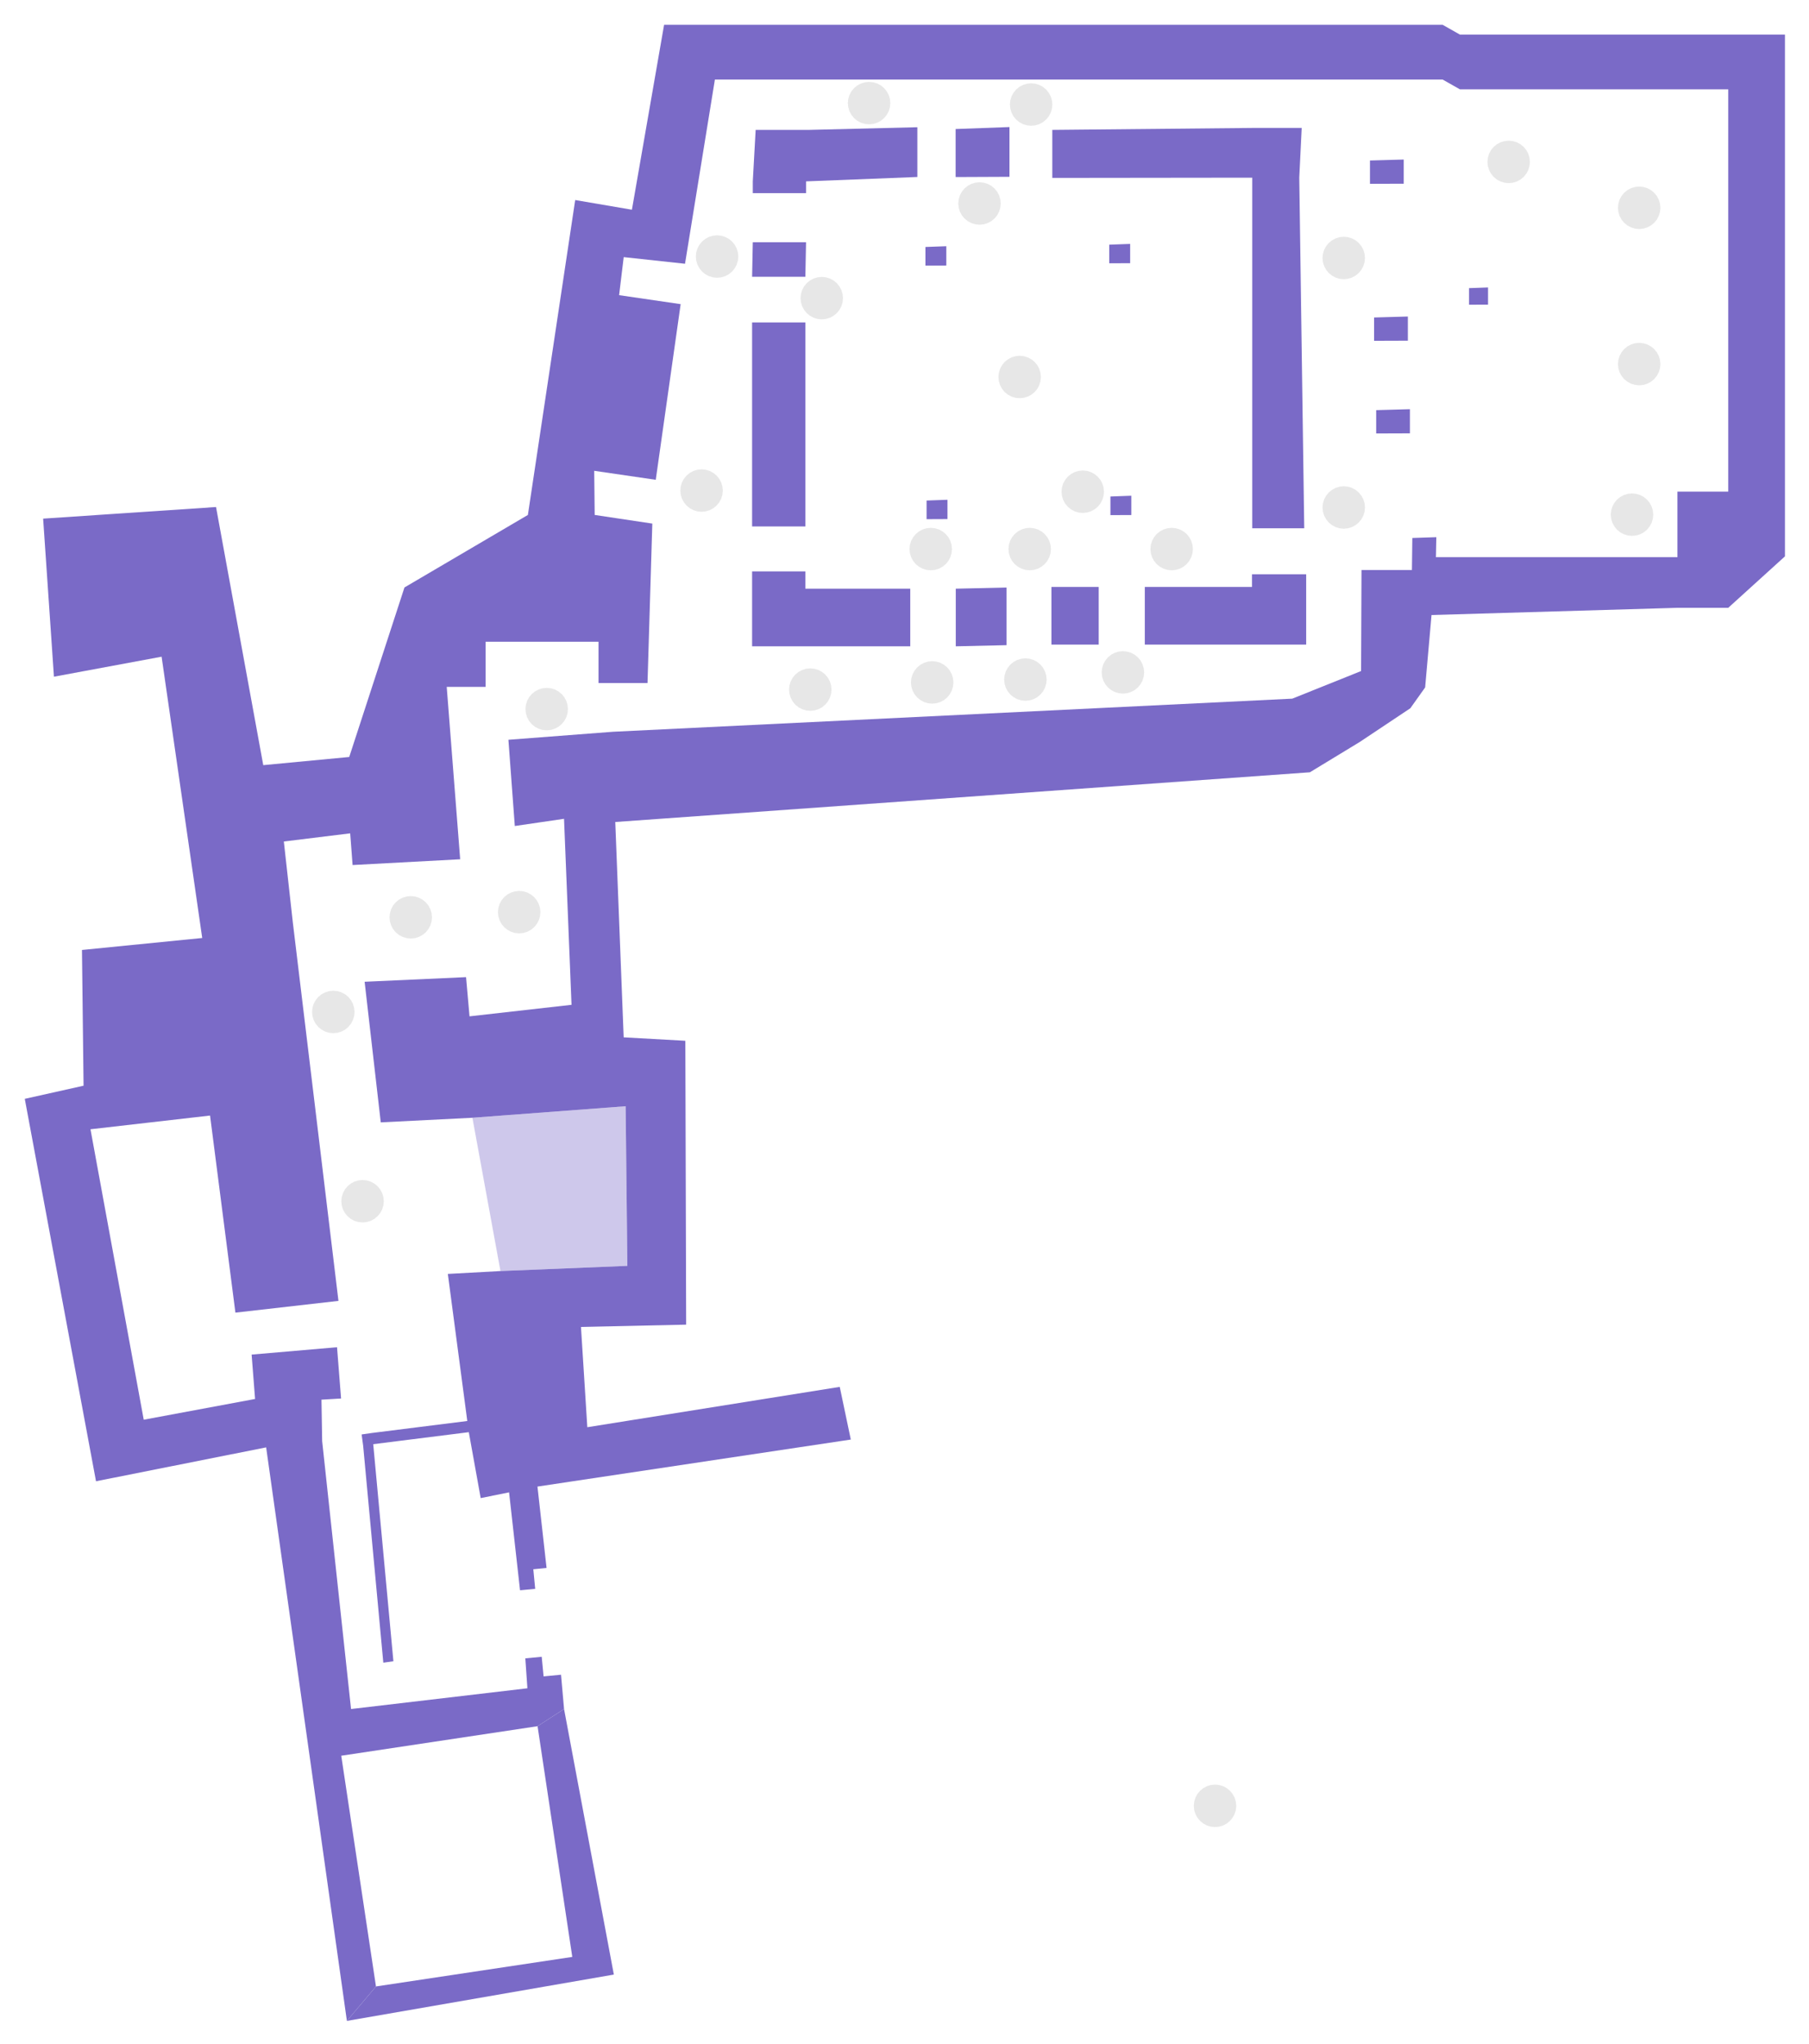 <?xml version="1.0" encoding="UTF-8"?>
<!-- Generator: Blender, SVG Export for Grease Pencil - v1.0 -->
<!DOCTYPE svg PUBLIC "-//W3C//DTD SVG 1.1//EN" "http://www.w3.org/Graphics/SVG/1.1/DTD/svg11.dtd">
<svg version="1.0" x="0px" y="0px" xmlns="http://www.w3.org/2000/svg" width="730px" height="825px" viewBox="0 0 730 825">
	<g id="blender_frame_1">
		<g id="blender_object_GPencil.034">
			<!--Layer: Plane_001_Fills-->
			<g id="Plane_001_Fills">
				<polygon fill="#7A6AC7" stroke="none" fill-opacity="1" points="407.361,51.276 385.633,52.073 385.633,71.452 407.361,71.356" />
				<polygon fill="#7A6AC7" stroke="none" fill-opacity="1" points="424.642,52.422 424.642,71.801 505.323,71.705 505.323,213.199 526.31,213.199 524.3,71.705 525.285,51.625 506.308,51.625" />
				<polygon fill="#7A6AC7" stroke="none" fill-opacity="1" points="303.781,73.196 303.781,77.94 325.271,77.94 325.271,73.196 370.182,71.426 370.182,51.346 326.424,52.422 304.935,52.422" />
				<polygon fill="#7A6AC7" stroke="none" fill-opacity="1" points="303.781,97.755 303.502,111.709 324.991,111.709 325.271,97.755" />
				<polygon fill="#7A6AC7" stroke="none" fill-opacity="1" points="303.502,130.129 303.502,212.458 324.991,212.458 324.991,130.129" />
				<polygon fill="#7A6AC7" stroke="none" fill-opacity="1" points="367.319,260.832 367.319,237.575 324.991,237.575 324.991,230.598 303.502,230.598 303.502,237.575 303.502,260.832 324.991,260.832" />
				<polygon fill="#7A6AC7" stroke="none" fill-opacity="1" points="385.692,260.832 406.158,260.367 406.158,237.11 385.692,237.575" />
				<polygon fill="#7A6AC7" stroke="none" fill-opacity="1" points="424.298,260.134 443.369,260.134 443.369,236.877 424.298,236.877" />
				<polygon fill="#7A6AC7" stroke="none" fill-opacity="1" points="527.093,236.877 527.093,231.761 505.232,231.761 505.232,236.877 461.974,236.877 461.974,260.134 505.232,260.134 527.093,260.134" />
				<polygon fill="#7A6AC7" stroke="none" fill-opacity="1" points="381.873,99.365 373.445,99.674 373.445,107.19 381.873,107.153" />
				<polygon fill="#7A6AC7" stroke="none" fill-opacity="1" points="456.062,98.434 447.634,98.743 447.634,106.26 456.062,106.223" />
				<polygon fill="#7A6AC7" stroke="none" fill-opacity="1" points="456.528,200.066 448.099,200.376 448.099,207.892 456.528,207.855" />
				<polygon fill="#7A6AC7" stroke="none" fill-opacity="1" points="382.338,201.695 373.91,202.004 373.91,209.52 382.338,209.483" />
				<polygon fill="#7A6AC7" stroke="none" fill-opacity="1" points="566.447,64.388 552.831,64.775 552.831,74.185 566.447,74.139" />
				<polygon fill="#7A6AC7" stroke="none" fill-opacity="1" points="568.122,127.74 554.505,128.127 554.505,137.537 568.122,137.49" />
				<polygon fill="#7A6AC7" stroke="none" fill-opacity="1" points="568.959,165.137 555.342,165.524 555.342,174.934 568.959,174.887" />
				<polygon fill="#7A6AC7" stroke="none" fill-opacity="1" points="600.479,116.007 592.812,116.282 592.812,122.974 600.479,122.941" />
				<polygon fill="#7A6AC7" stroke="none" fill-opacity="1" points="158.752,670.432 150.612,582.831 189.18,577.986 193.977,604.592 205.431,602.266 209.856,641.801 215.97,641.214 215.211,633.301 220.562,632.788 216.885,599.94 343.332,580.963 338.867,559.706 237.002,575.986 234.444,535.519 276.887,534.589 276.563,420.035 251.678,418.64 248.282,331.738 528.581,311.676 548.77,299.402 569.119,285.835 575.095,277.437 577.679,248.204 676.911,245.297 697.407,245.297 720.291,224.534 720.291,198.412 720.291,13.954 589.123,13.954 582.146,10 267.99,10 254.999,84.638 232.114,80.731 213.023,207.819 163.215,237.083 140.927,305.497 106.235,308.792 87.178,204.621 17.407,209.305 21.768,273.099 65.213,265.024 81.605,378.547 33.076,383.378 33.722,438.16 10,443.463 38.745,597.795 107.4,584.12 139.985,815.579 151.718,801.675 137.708,708.563 216.928,696.643 227.617,689.713 226.393,675.871 219.36,676.546 218.6,668.633 211.988,669.267 212.825,681.341 141.66,689.713 130.005,581.608 129.726,564.863 137.633,564.398 136.005,543.7 101.539,546.677 102.934,564.584 58.002,572.957 36.513,455.742 84.763,450.206 94.996,529.744 136.579,525 118.165,372.252 114.537,339.607 141.314,336.312 142.283,349.104 185.696,346.778 180.27,277.201 195.968,277.201 195.968,258.984 241.528,258.984 241.528,275.651 261.296,275.651 263.234,211.307 239.978,207.819 239.784,190.004 264.622,193.632 274.669,122.745 249.831,119.117 251.691,103.768 276.429,106.447 279.647,86.602 288.486,32.1 582.146,32.1 589.123,36.053 697.407,36.053 697.407,198.412 676.911,198.412 676.911,224.869 579.456,224.869 579.617,216.793 569.927,217.116 569.765,230.037 549.416,230.037 549.254,270.815 521.475,281.959 247.315,295.323 205.162,298.553 207.744,333.353 227.609,330.446 230.632,405.513 189.468,410.165 188.072,394.35 147.14,396.211 153.652,452.957 190.631,451.097 252.468,446.445 253.165,510.867 201.956,512.96 180.721,514.123 188.569,573.474 150.001,578.32 145.931,578.901 146.542,583.413 154.682,671.013" />
				<polygon fill="#7A6AC7" stroke="none" fill-opacity="1" points="151.718,801.675 139.985,815.579 247.711,796.881 227.617,689.713 216.928,696.643 230.939,789.755" />
				<polygon fill="#7A6AC7" stroke="none" fill-opacity="0.371" points="190.631,451.097 201.956,512.96 253.165,510.867 252.468,446.445" />
			</g>
			<!--Layer: Plane_001_Lines-->
			<g id="Plane_001_Lines" />
		</g>
	</g>
	<g id="blender_frame_1">
		<g id="blender_object_GPencil.061">
			<!--Layer: Circle_020_Fills-->
			<g id="Circle_020_Fills">
				<polygon fill="#E7E7E7" stroke="none" fill-opacity="1" points="325.308,269.898 323.701,270.386 322.22,271.178 320.921,272.243 319.856,273.541 319.064,275.023 318.577,276.63 318.412,278.301 318.577,279.973 319.064,281.58 319.856,283.061 320.921,284.359 322.22,285.425 323.701,286.216 325.308,286.704 326.979,286.868 328.651,286.704 330.258,286.216 331.739,285.425 333.037,284.359 334.103,283.061 334.895,281.58 335.382,279.973 335.547,278.301 335.382,276.63 334.895,275.023 334.103,273.541 333.037,272.243 331.739,271.178 330.258,270.386 328.651,269.898 326.979,269.734" />
			</g>
			<!--Layer: Circle_020_Lines-->
			<g id="Circle_020_Lines" />
		</g>
	</g>
	<g id="blender_frame_1">
		<g id="blender_object_GPencil.035">
			<!--Layer: Circle_020_Fills-->
			<g id="Circle_020_Fills">
				<polygon fill="#E7E7E7" stroke="none" fill-opacity="1" points="488.637,720.38 487.03,720.867 485.548,721.659 484.25,722.725 483.185,724.023 482.393,725.504 481.905,727.111 481.741,728.783 481.905,730.454 482.393,732.061 483.185,733.542 484.25,734.841 485.548,735.906 487.03,736.698 488.637,737.185 490.308,737.35 491.979,737.185 493.587,736.698 495.068,735.906 496.366,734.841 497.431,733.542 498.223,732.061 498.711,730.454 498.875,728.783 498.711,727.111 498.223,725.504 497.431,724.023 496.366,722.725 495.068,721.659 493.587,720.867 491.979,720.38 490.308,720.215" />
			</g>
			<!--Layer: Circle_020_Lines-->
			<g id="Circle_020_Lines" />
		</g>
	</g>
	<g id="blender_frame_1">
		<g id="blender_object_GPencil.060">
			<!--Layer: Circle_020_Fills-->
			<g id="Circle_020_Fills">
				<polygon fill="#E7E7E7" stroke="none" fill-opacity="1" points="374.498,267.005 372.891,267.492 371.409,268.284 370.111,269.35 369.046,270.648 368.254,272.129 367.766,273.736 367.602,275.408 367.766,277.079 368.254,278.686 369.046,280.167 370.111,281.466 371.409,282.531 372.891,283.323 374.498,283.81 376.169,283.975 377.841,283.81 379.448,283.323 380.929,282.531 382.227,281.466 383.293,280.167 384.084,278.686 384.572,277.079 384.736,275.408 384.572,273.736 384.084,272.129 383.293,270.648 382.227,269.35 380.929,268.284 379.448,267.492 377.841,267.005 376.169,266.84" />
			</g>
			<!--Layer: Circle_020_Lines-->
			<g id="Circle_020_Lines" />
		</g>
	</g>
	<g id="blender_frame_1">
		<g id="blender_object_GPencil.059">
			<!--Layer: Circle_020_Fills-->
			<g id="Circle_020_Fills">
				<polygon fill="#E7E7E7" stroke="none" fill-opacity="1" points="412.113,265.848 410.506,266.335 409.025,267.127 407.727,268.192 406.661,269.491 405.87,270.972 405.382,272.579 405.217,274.25 405.382,275.922 405.87,277.529 406.661,279.01 407.727,280.308 409.025,281.374 410.506,282.165 412.113,282.653 413.785,282.818 415.456,282.653 417.063,282.165 418.545,281.374 419.843,280.308 420.908,279.01 421.7,277.529 422.188,275.922 422.352,274.25 422.188,272.579 421.7,270.972 420.908,269.491 419.843,268.192 418.545,267.127 417.063,266.335 415.456,265.848 413.785,265.683" />
			</g>
			<!--Layer: Circle_020_Lines-->
			<g id="Circle_020_Lines" />
		</g>
	</g>
	<g id="blender_frame_1">
		<g id="blender_object_GPencil.058">
			<!--Layer: Circle_020_Fills-->
			<g id="Circle_020_Fills">
				<polygon fill="#E7E7E7" stroke="none" fill-opacity="1" points="451.465,262.954 449.858,263.442 448.377,264.233 447.079,265.299 446.013,266.597 445.222,268.078 444.734,269.685 444.569,271.357 444.734,273.028 445.222,274.635 446.013,276.117 447.079,277.415 448.377,278.48 449.858,279.272 451.465,279.759 453.137,279.924 454.808,279.759 456.415,279.272 457.896,278.48 459.195,277.415 460.26,276.117 461.052,274.635 461.539,273.028 461.704,271.357 461.539,269.685 461.052,268.078 460.26,266.597 459.195,265.299 457.896,264.233 456.415,263.442 454.808,262.954 453.137,262.789" />
			</g>
			<!--Layer: Circle_020_Lines-->
			<g id="Circle_020_Lines" />
		</g>
	</g>
	<g id="blender_frame_1">
		<g id="blender_object_GPencil.057">
			<!--Layer: Circle_020_Fills-->
			<g id="Circle_020_Fills">
				<polygon fill="#E7E7E7" stroke="none" fill-opacity="1" points="409.799,143.741 408.191,144.229 406.71,145.02 405.412,146.086 404.347,147.384 403.555,148.865 403.067,150.472 402.903,152.144 403.067,153.815 403.555,155.422 404.347,156.904 405.412,158.202 406.71,159.267 408.191,160.059 409.799,160.547 411.47,160.711 413.141,160.547 414.749,160.059 416.23,159.267 417.528,158.202 418.594,156.904 419.385,155.422 419.873,153.815 420.037,152.144 419.873,150.472 419.385,148.865 418.594,147.384 417.528,146.086 416.23,145.02 414.749,144.229 413.141,143.741 411.47,143.576" />
			</g>
			<!--Layer: Circle_020_Lines-->
			<g id="Circle_020_Lines" />
		</g>
	</g>
	<g id="blender_frame_1">
		<g id="blender_object_GPencil.056">
			<!--Layer: Circle_020_Fills-->
			<g id="Circle_020_Fills">
				<polygon fill="#E7E7E7" stroke="none" fill-opacity="1" points="435.262,190.037 433.654,190.525 432.173,191.317 430.875,192.382 429.81,193.68 429.018,195.162 428.53,196.769 428.366,198.44 428.53,200.112 429.018,201.719 429.81,203.2 430.875,204.498 432.173,205.564 433.654,206.355 435.262,206.843 436.933,207.007 438.604,206.843 440.212,206.355 441.693,205.564 442.991,204.498 444.056,203.2 444.848,201.719 445.336,200.112 445.5,198.44 445.336,196.769 444.848,195.162 444.056,193.68 442.991,192.382 441.693,191.317 440.212,190.525 438.604,190.037 436.933,189.873" />
			</g>
			<!--Layer: Circle_020_Lines-->
			<g id="Circle_020_Lines" />
		</g>
	</g>
	<g id="blender_frame_1">
		<g id="blender_object_GPencil.055">
			<!--Layer: Circle_020_Fills-->
			<g id="Circle_020_Fills">
				<polygon fill="#E7E7E7" stroke="none" fill-opacity="1" points="373.919,213.186 372.312,213.673 370.831,214.465 369.532,215.53 368.467,216.828 367.675,218.31 367.188,219.917 367.023,221.588 367.188,223.26 367.675,224.867 368.467,226.348 369.532,227.646 370.831,228.712 372.312,229.503 373.919,229.991 375.59,230.156 377.262,229.991 378.869,229.503 380.35,228.712 381.648,227.646 382.714,226.348 383.506,224.867 383.993,223.26 384.158,221.588 383.993,219.917 383.506,218.31 382.714,216.828 381.648,215.53 380.35,214.465 378.869,213.673 377.262,213.186 375.59,213.021" />
			</g>
			<!--Layer: Circle_020_Lines-->
			<g id="Circle_020_Lines" />
		</g>
	</g>
	<g id="blender_frame_1">
		<g id="blender_object_GPencil.054">
			<!--Layer: Circle_020_Fills-->
			<g id="Circle_020_Fills">
				<polygon fill="#E7E7E7" stroke="none" fill-opacity="1" points="413.85,213.186 412.242,213.673 410.761,214.465 409.463,215.53 408.398,216.828 407.606,218.31 407.118,219.917 406.954,221.588 407.118,223.26 407.606,224.867 408.398,226.348 409.463,227.646 410.761,228.712 412.242,229.503 413.85,229.991 415.521,230.156 417.192,229.991 418.8,229.503 420.281,228.712 421.579,227.646 422.644,226.348 423.436,224.867 423.924,223.26 424.088,221.588 423.924,219.917 423.436,218.31 422.644,216.828 421.579,215.53 420.281,214.465 418.8,213.673 417.192,213.186 415.521,213.021" />
			</g>
			<!--Layer: Circle_020_Lines-->
			<g id="Circle_020_Lines" />
		</g>
	</g>
	<g id="blender_frame_1">
		<g id="blender_object_GPencil.053">
			<!--Layer: Circle_020_Fills-->
			<g id="Circle_020_Fills">
				<polygon fill="#E7E7E7" stroke="none" fill-opacity="1" points="471.141,213.186 469.534,213.673 468.053,214.465 466.755,215.53 465.689,216.828 464.897,218.31 464.41,219.917 464.245,221.588 464.41,223.26 464.897,224.867 465.689,226.348 466.755,227.646 468.053,228.712 469.534,229.503 471.141,229.991 472.813,230.156 474.484,229.991 476.091,229.503 477.572,228.712 478.871,227.646 479.936,226.348 480.728,224.867 481.215,223.26 481.38,221.588 481.215,219.917 480.728,218.31 479.936,216.828 478.871,215.53 477.572,214.465 476.091,213.673 474.484,213.186 472.813,213.021" />
			</g>
			<!--Layer: Circle_020_Lines-->
			<g id="Circle_020_Lines" />
		</g>
	</g>
	<g id="blender_frame_1">
		<g id="blender_object_GPencil.052">
			<!--Layer: Circle_020_Fills-->
			<g id="Circle_020_Fills">
				<polygon fill="#E7E7E7" stroke="none" fill-opacity="1" points="607.136,56.936 605.529,57.423 604.048,58.215 602.75,59.28 601.684,60.579 600.893,62.06 600.405,63.667 600.241,65.338 600.405,67.01 600.893,68.617 601.684,70.098 602.75,71.396 604.048,72.462 605.529,73.253 607.136,73.741 608.808,73.906 610.479,73.741 612.086,73.253 613.568,72.462 614.866,71.396 615.931,70.098 616.723,68.617 617.211,67.01 617.375,65.338 617.211,63.667 616.723,62.06 615.931,60.579 614.866,59.28 613.568,58.215 612.086,57.423 610.479,56.936 608.808,56.771" />
			</g>
			<!--Layer: Circle_020_Lines-->
			<g id="Circle_020_Lines" />
		</g>
	</g>
	<g id="blender_frame_1">
		<g id="blender_object_GPencil.051">
			<!--Layer: Circle_020_Fills-->
			<g id="Circle_020_Fills">
				<polygon fill="#E7E7E7" stroke="none" fill-opacity="1" points="659.798,75.454 658.191,75.942 656.71,76.733 655.412,77.799 654.346,79.097 653.555,80.578 653.067,82.185 652.903,83.857 653.067,85.528 653.555,87.135 654.346,88.617 655.412,89.915 656.71,90.98 658.191,91.772 659.798,92.26 661.47,92.424 663.141,92.26 664.748,91.772 666.23,90.98 667.528,89.915 668.593,88.617 669.385,87.135 669.873,85.528 670.037,83.857 669.873,82.185 669.385,80.578 668.593,79.097 667.528,77.799 666.23,76.733 664.748,75.942 663.141,75.454 661.47,75.289" />
			</g>
			<!--Layer: Circle_020_Lines-->
			<g id="Circle_020_Lines" />
		</g>
	</g>
	<g id="blender_frame_1">
		<g id="blender_object_GPencil.050">
			<!--Layer: Circle_020_Fills-->
			<g id="Circle_020_Fills">
				<polygon fill="#E7E7E7" stroke="none" fill-opacity="1" points="659.798,138.533 658.191,139.02 656.71,139.812 655.412,140.878 654.346,142.176 653.555,143.657 653.067,145.264 652.903,146.935 653.067,148.607 653.555,150.214 654.346,151.695 655.412,152.993 656.71,154.059 658.191,154.851 659.798,155.338 661.47,155.503 663.141,155.338 664.748,154.851 666.23,154.059 667.528,152.993 668.593,151.695 669.385,150.214 669.873,148.607 670.037,146.935 669.873,145.264 669.385,143.657 668.593,142.176 667.528,140.878 666.23,139.812 664.748,139.02 663.141,138.533 661.47,138.368" />
			</g>
			<!--Layer: Circle_020_Lines-->
			<g id="Circle_020_Lines" />
		</g>
	</g>
	<g id="blender_frame_1">
		<g id="blender_object_GPencil.049">
			<!--Layer: Circle_020_Fills-->
			<g id="Circle_020_Fills">
				<polygon fill="#E7E7E7" stroke="none" fill-opacity="1" points="656.905,199.297 655.298,199.784 653.817,200.576 652.518,201.641 651.453,202.94 650.661,204.421 650.174,206.028 650.009,207.699 650.174,209.371 650.661,210.978 651.453,212.459 652.518,213.757 653.817,214.823 655.298,215.615 656.905,216.102 658.576,216.267 660.248,216.102 661.855,215.615 663.336,214.823 664.634,213.757 665.7,212.459 666.492,210.978 666.979,209.371 667.144,207.699 666.979,206.028 666.492,204.421 665.7,202.94 664.634,201.641 663.336,200.576 661.855,199.784 660.248,199.297 658.576,199.132" />
			</g>
			<!--Layer: Circle_020_Lines-->
			<g id="Circle_020_Lines" />
		</g>
	</g>
	<g id="blender_frame_1">
		<g id="blender_object_GPencil.048">
			<!--Layer: Circle_020_Fills-->
			<g id="Circle_020_Fills">
				<polygon fill="#E7E7E7" stroke="none" fill-opacity="1" points="540.586,196.403 538.978,196.891 537.497,197.682 536.199,198.748 535.134,200.046 534.342,201.527 533.854,203.134 533.69,204.806 533.854,206.477 534.342,208.084 535.134,209.566 536.199,210.864 537.497,211.929 538.978,212.721 540.586,213.208 542.257,213.373 543.928,213.208 545.536,212.721 547.017,211.929 548.315,210.864 549.38,209.566 550.172,208.084 550.66,206.477 550.824,204.806 550.66,203.134 550.172,201.527 549.38,200.046 548.315,198.748 547.017,197.682 545.536,196.891 543.928,196.403 542.257,196.239" />
			</g>
			<!--Layer: Circle_020_Lines-->
			<g id="Circle_020_Lines" />
		</g>
	</g>
	<g id="blender_frame_1">
		<g id="blender_object_GPencil.047">
			<!--Layer: Circle_020_Fills-->
			<g id="Circle_020_Fills">
				<polygon fill="#E7E7E7" stroke="none" fill-opacity="1" points="540.586,95.709 538.978,96.196 537.497,96.988 536.199,98.053 535.134,99.352 534.342,100.833 533.854,102.44 533.69,104.111 533.854,105.783 534.342,107.39 535.134,108.871 536.199,110.169 537.497,111.235 538.978,112.027 540.586,112.514 542.257,112.679 543.928,112.514 545.536,112.027 547.017,111.235 548.315,110.169 549.38,108.871 550.172,107.39 550.66,105.783 550.824,104.111 550.66,102.44 550.172,100.833 549.38,99.352 548.315,98.053 547.017,96.988 545.536,96.196 543.928,95.709 542.257,95.544" />
			</g>
			<!--Layer: Circle_020_Lines-->
			<g id="Circle_020_Lines" />
		</g>
	</g>
	<g id="blender_frame_1">
		<g id="blender_object_GPencil.046">
			<!--Layer: Circle_020_Fills-->
			<g id="Circle_020_Fills">
				<polygon fill="#E7E7E7" stroke="none" fill-opacity="1" points="393.595,73.718 391.988,74.206 390.507,74.997 389.208,76.063 388.143,77.361 387.351,78.842 386.864,80.449 386.699,82.121 386.864,83.792 387.351,85.399 388.143,86.88 389.208,88.179 390.507,89.244 391.988,90.036 393.595,90.523 395.266,90.688 396.938,90.523 398.545,90.036 400.026,89.244 401.324,88.179 402.39,86.88 403.182,85.399 403.669,83.792 403.834,82.121 403.669,80.449 403.182,78.842 402.39,77.361 401.324,76.063 400.026,74.997 398.545,74.206 396.938,73.718 395.266,73.553" />
			</g>
			<!--Layer: Circle_020_Lines-->
			<g id="Circle_020_Lines" />
		</g>
	</g>
	<g id="blender_frame_1">
		<g id="blender_object_GPencil.045">
			<!--Layer: Circle_020_Fills-->
			<g id="Circle_020_Fills">
				<polygon fill="#E7E7E7" stroke="none" fill-opacity="1" points="414.428,33.787 412.821,34.275 411.34,35.067 410.042,36.132 408.976,37.43 408.185,38.912 407.697,40.519 407.532,42.19 407.697,43.862 408.185,45.469 408.976,46.95 410.042,48.248 411.34,49.314 412.821,50.105 414.428,50.593 416.1,50.757 417.771,50.593 419.378,50.105 420.859,49.314 422.158,48.248 423.223,46.95 424.015,45.469 424.502,43.862 424.667,42.19 424.502,40.519 424.015,38.912 423.223,37.43 422.158,36.132 420.859,35.067 419.378,34.275 417.771,33.787 416.1,33.623" />
			</g>
			<!--Layer: Circle_020_Lines-->
			<g id="Circle_020_Lines" />
		</g>
	</g>
	<g id="blender_frame_1">
		<g id="blender_object_GPencil.044">
			<!--Layer: Circle_020_Fills-->
			<g id="Circle_020_Fills">
				<polygon fill="#E7E7E7" stroke="none" fill-opacity="1" points="349.035,33.209 347.428,33.696 345.946,34.488 344.648,35.553 343.583,36.852 342.791,38.333 342.303,39.94 342.139,41.611 342.303,43.283 342.791,44.89 343.583,46.371 344.648,47.669 345.946,48.735 347.428,49.527 349.035,50.014 350.706,50.179 352.378,50.014 353.985,49.527 355.466,48.735 356.764,47.669 357.83,46.371 358.621,44.89 359.109,43.283 359.273,41.611 359.109,39.94 358.621,38.333 357.83,36.852 356.764,35.553 355.466,34.488 353.985,33.696 352.378,33.209 350.706,33.044" />
			</g>
			<!--Layer: Circle_020_Lines-->
			<g id="Circle_020_Lines" />
		</g>
	</g>
	<g id="blender_frame_1">
		<g id="blender_object_GPencil.043">
			<!--Layer: Circle_020_Fills-->
			<g id="Circle_020_Fills">
				<polygon fill="#E7E7E7" stroke="none" fill-opacity="1" points="329.938,111.912 328.33,112.4 326.849,113.192 325.551,114.257 324.486,115.555 323.694,117.037 323.206,118.644 323.042,120.315 323.206,121.987 323.694,123.594 324.486,125.075 325.551,126.373 326.849,127.439 328.33,128.23 329.938,128.718 331.609,128.882 333.28,128.718 334.888,128.23 336.369,127.439 337.667,126.373 338.732,125.075 339.524,123.594 340.012,121.987 340.176,120.315 340.012,118.644 339.524,117.037 338.732,115.555 337.667,114.257 336.369,113.192 334.888,112.4 333.28,111.912 331.609,111.748" />
			</g>
			<!--Layer: Circle_020_Lines-->
			<g id="Circle_020_Lines" />
		</g>
	</g>
	<g id="blender_frame_1">
		<g id="blender_object_GPencil.042">
			<!--Layer: Circle_020_Fills-->
			<g id="Circle_020_Fills">
				<polygon fill="#E7E7E7" stroke="none" fill-opacity="1" points="287.692,95.13 286.085,95.618 284.604,96.409 283.306,97.475 282.24,98.773 281.448,100.254 280.961,101.861 280.796,103.533 280.961,105.204 281.448,106.811 282.24,108.292 283.306,109.591 284.604,110.656 286.085,111.448 287.692,111.935 289.364,112.1 291.035,111.935 292.642,111.448 294.123,110.656 295.422,109.591 296.487,108.292 297.279,106.811 297.766,105.204 297.931,103.533 297.766,101.861 297.279,100.254 296.487,98.773 295.422,97.475 294.123,96.409 292.642,95.618 291.035,95.13 289.364,94.965" />
			</g>
			<!--Layer: Circle_020_Lines-->
			<g id="Circle_020_Lines" />
		</g>
	</g>
	<g id="blender_frame_1">
		<g id="blender_object_GPencil.041">
			<!--Layer: Circle_020_Fills-->
			<g id="Circle_020_Fills">
				<polygon fill="#E7E7E7" stroke="none" fill-opacity="1" points="281.442,189.575 279.835,190.062 278.354,190.854 277.056,191.919 275.99,193.217 275.198,194.699 274.711,196.306 274.546,197.977 274.711,199.649 275.198,201.256 275.99,202.737 277.056,204.035 278.354,205.101 279.835,205.892 281.442,206.38 283.114,206.544 284.785,206.38 286.392,205.892 287.873,205.101 289.172,204.035 290.237,202.737 291.029,201.256 291.516,199.649 291.681,197.977 291.516,196.306 291.029,194.699 290.237,193.217 289.172,191.919 287.873,190.854 286.392,190.062 284.785,189.575 283.114,189.41" />
			</g>
			<!--Layer: Circle_020_Lines-->
			<g id="Circle_020_Lines" />
		</g>
	</g>
	<g id="blender_frame_1">
		<g id="blender_object_GPencil.040">
			<!--Layer: Circle_020_Fills-->
			<g id="Circle_020_Fills">
				<polygon fill="#E7E7E7" stroke="none" fill-opacity="1" points="218.942,277.769 217.335,278.256 215.854,279.048 214.556,280.114 213.49,281.412 212.698,282.893 212.211,284.5 212.046,286.172 212.211,287.843 212.698,289.45 213.49,290.931 214.556,292.23 215.854,293.295 217.335,294.087 218.942,294.574 220.614,294.739 222.285,294.574 223.892,294.087 225.373,293.295 226.672,292.23 227.737,290.931 228.529,289.45 229.016,287.843 229.181,286.172 229.016,284.5 228.529,282.893 227.737,281.412 226.672,280.114 225.373,279.048 223.892,278.256 222.285,277.769 220.614,277.604" />
			</g>
			<!--Layer: Circle_020_Lines-->
			<g id="Circle_020_Lines" />
		</g>
	</g>
	<g id="blender_frame_1">
		<g id="blender_object_GPencil.039">
			<!--Layer: Circle_020_Fills-->
			<g id="Circle_020_Fills">
				<polygon fill="#E7E7E7" stroke="none" fill-opacity="1" points="207.831,359.713 206.224,360.201 204.743,360.993 203.444,362.058 202.379,363.356 201.587,364.837 201.1,366.445 200.935,368.116 201.1,369.787 201.587,371.395 202.379,372.876 203.444,374.174 204.743,375.24 206.224,376.031 207.831,376.519 209.503,376.683 211.174,376.519 212.781,376.031 214.262,375.24 215.561,374.174 216.626,372.876 217.418,371.395 217.905,369.787 218.07,368.116 217.905,366.445 217.418,364.837 216.626,363.356 215.561,362.058 214.262,360.993 212.781,360.201 211.174,359.713 209.503,359.549" />
			</g>
			<!--Layer: Circle_020_Lines-->
			<g id="Circle_020_Lines" />
		</g>
	</g>
	<g id="blender_frame_1">
		<g id="blender_object_GPencil.038">
			<!--Layer: Circle_020_Fills-->
			<g id="Circle_020_Fills">
				<polygon fill="#E7E7E7" stroke="none" fill-opacity="1" points="164.081,361.797 162.474,362.284 160.993,363.076 159.694,364.141 158.629,365.44 157.837,366.921 157.35,368.528 157.185,370.199 157.35,371.871 157.837,373.478 158.629,374.959 159.694,376.257 160.993,377.323 162.474,378.115 164.081,378.602 165.753,378.767 167.424,378.602 169.031,378.115 170.512,377.323 171.811,376.257 172.876,374.959 173.668,373.478 174.155,371.871 174.32,370.199 174.155,368.528 173.668,366.921 172.876,365.44 171.811,364.141 170.512,363.076 169.031,362.284 167.424,361.797 165.753,361.632" />
			</g>
			<!--Layer: Circle_020_Lines-->
			<g id="Circle_020_Lines" />
		</g>
	</g>
	<g id="blender_frame_1">
		<g id="blender_object_GPencil.037">
			<!--Layer: Circle_020_Fills-->
			<g id="Circle_020_Fills">
				<polygon fill="#E7E7E7" stroke="none" fill-opacity="1" points="132.831,399.991 131.224,400.479 129.743,401.27 128.444,402.336 127.379,403.634 126.587,405.115 126.1,406.722 125.935,408.394 126.1,410.065 126.587,411.672 127.379,413.154 128.444,414.452 129.743,415.517 131.224,416.309 132.831,416.797 134.503,416.961 136.174,416.797 137.781,416.309 139.262,415.517 140.561,414.452 141.626,413.154 142.418,411.672 142.905,410.065 143.07,408.394 142.905,406.722 142.418,405.115 141.626,403.634 140.561,402.336 139.262,401.27 137.781,400.479 136.174,399.991 134.503,399.827" />
			</g>
			<!--Layer: Circle_020_Lines-->
			<g id="Circle_020_Lines" />
		</g>
	</g>
	<g id="blender_frame_1">
		<g id="blender_object_GPencil.036">
			<!--Layer: Circle_020_Fills-->
			<g id="Circle_020_Fills">
				<polygon fill="#E7E7E7" stroke="none" fill-opacity="1" points="144.637,476.38 143.03,476.867 141.548,477.659 140.25,478.725 139.185,480.023 138.393,481.504 137.905,483.111 137.741,484.783 137.905,486.454 138.393,488.061 139.185,489.542 140.25,490.841 141.548,491.906 143.03,492.698 144.637,493.185 146.308,493.35 147.979,493.185 149.587,492.698 151.068,491.906 152.366,490.841 153.432,489.542 154.223,488.061 154.711,486.454 154.875,484.783 154.711,483.111 154.223,481.504 153.432,480.023 152.366,478.725 151.068,477.659 149.587,476.867 147.979,476.38 146.308,476.215" />
			</g>
			<!--Layer: Circle_020_Lines-->
			<g id="Circle_020_Lines" />
		</g>
	</g>
</svg>
